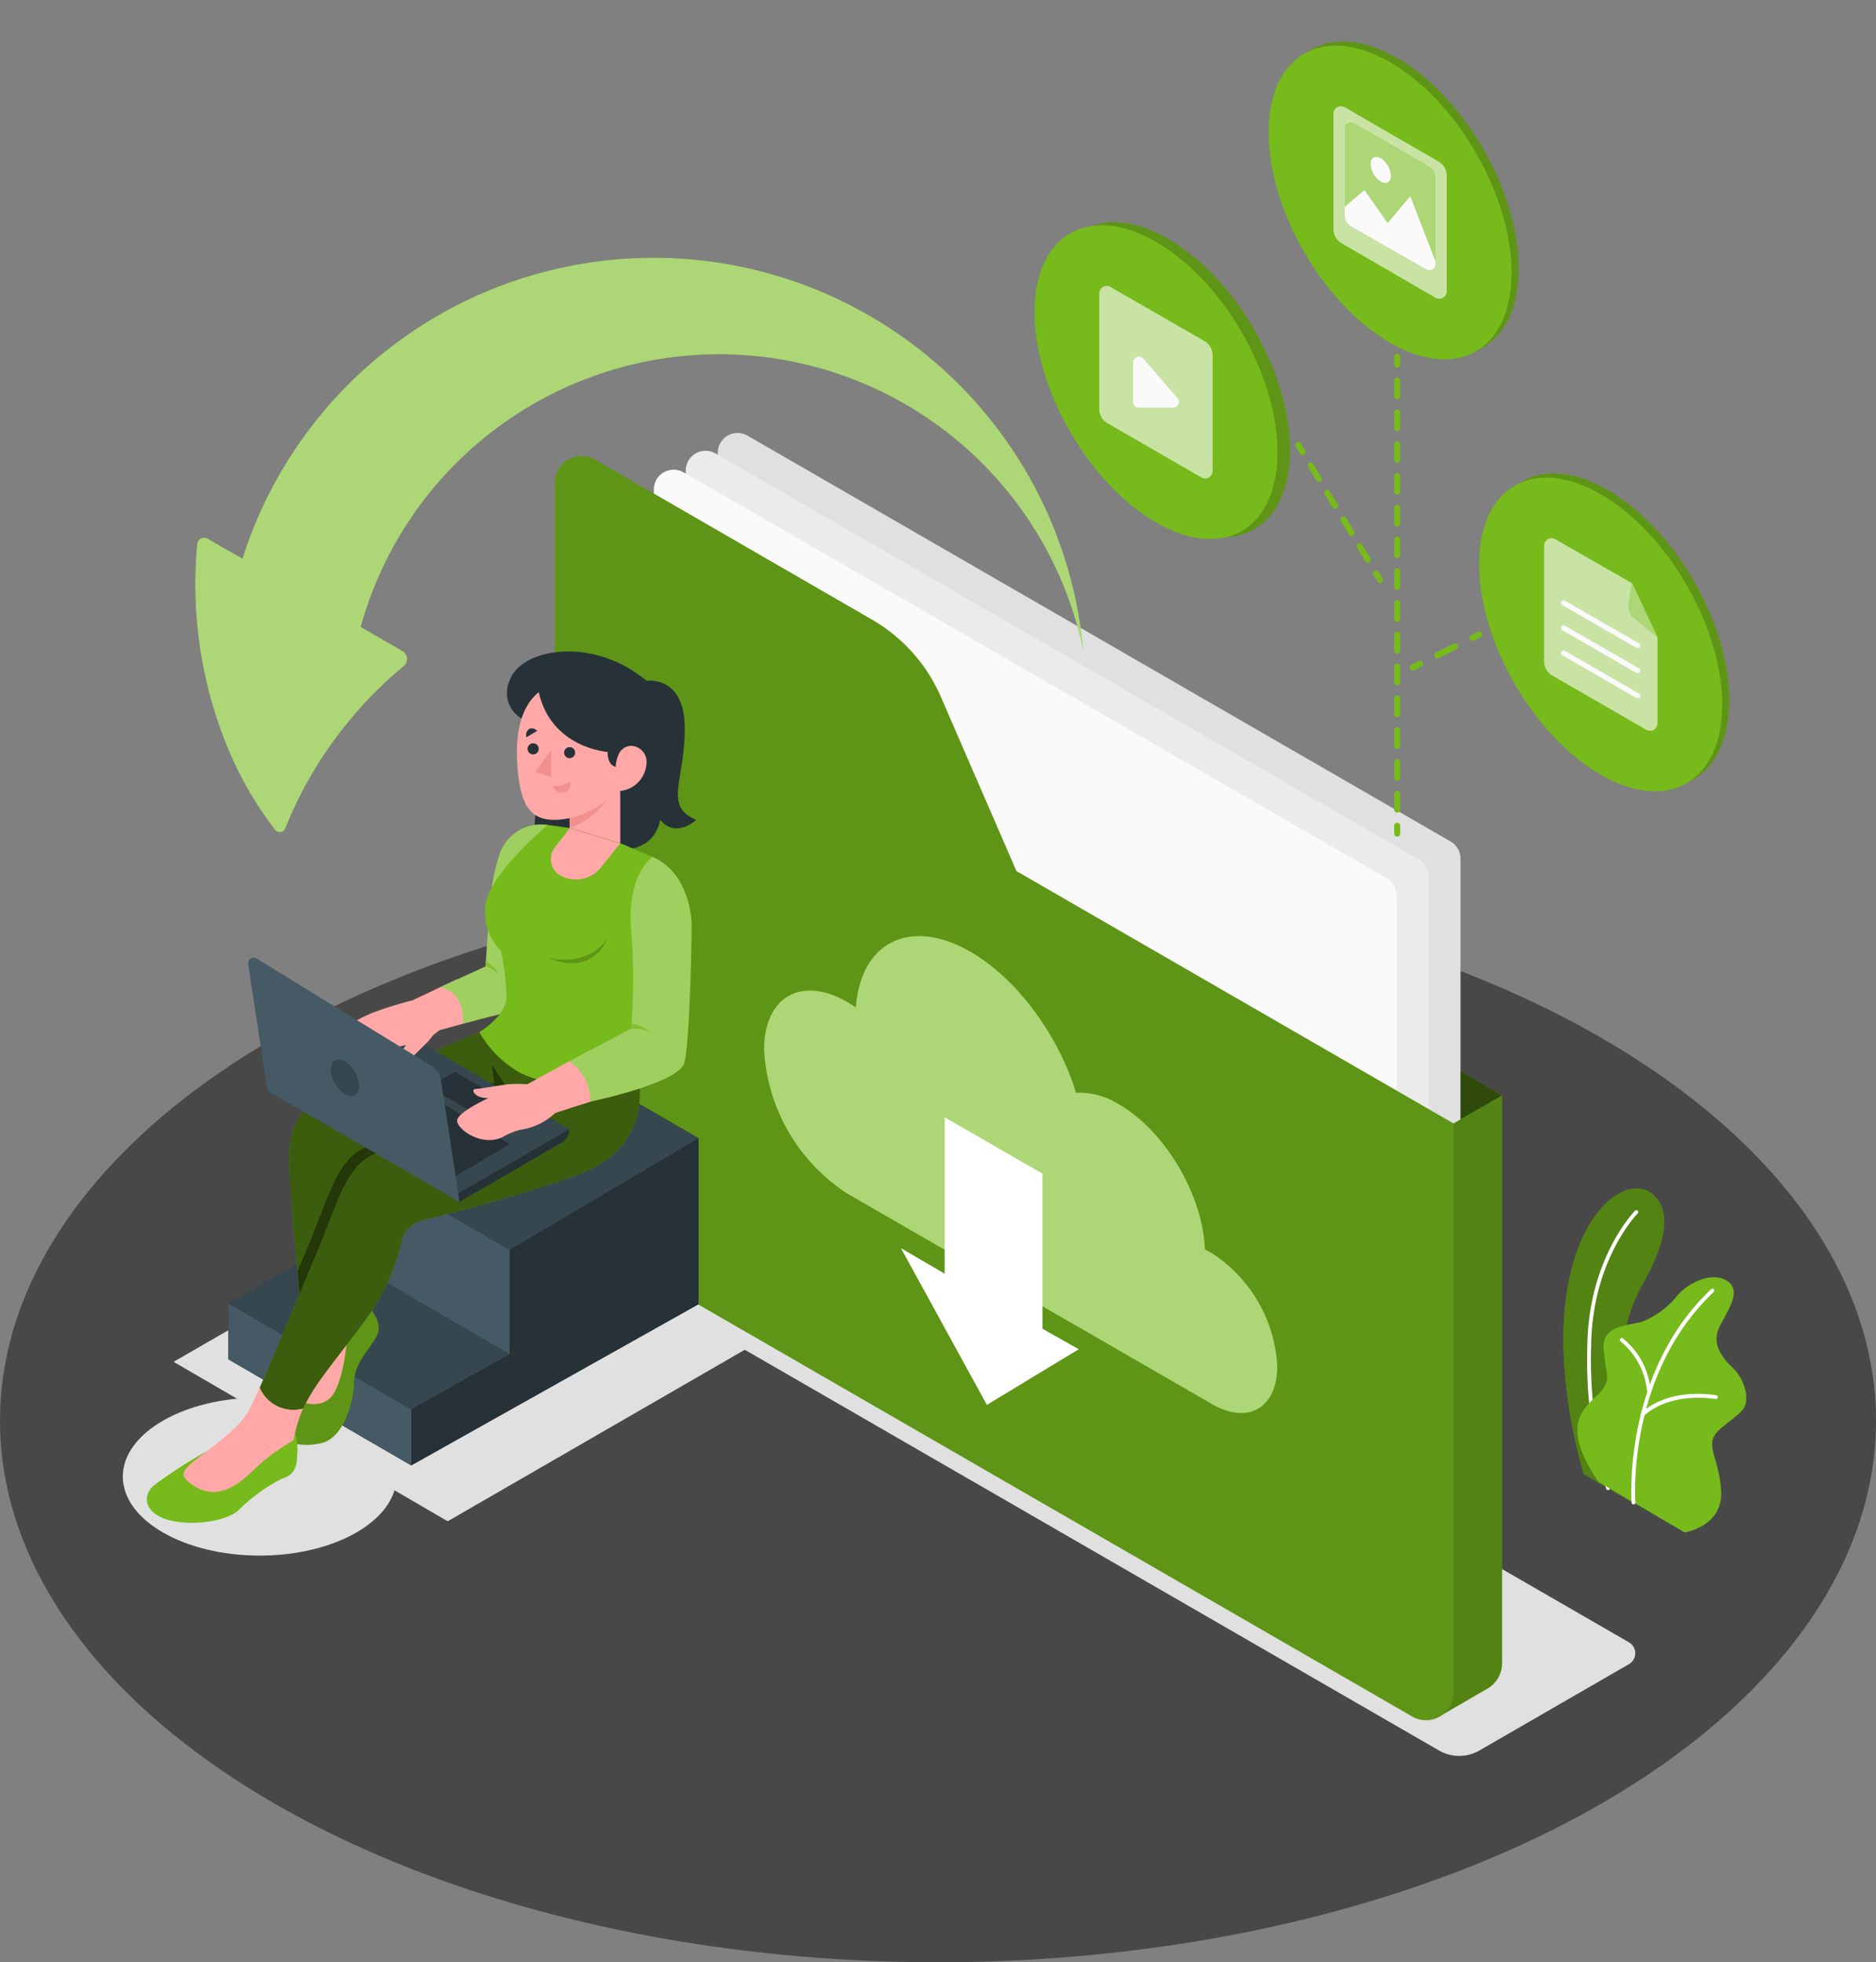 <svg xmlns="http://www.w3.org/2000/svg" width="175.923" height="184.039" viewBox="0 0 175.923 184.039">
  <rect x="0" y="0" width="175.923" height="184.039" fill="#808080" stroke="none"/>
  <g id="Download-amico" transform="translate(-27.06 -13.129)">
    <g id="freepik--Floor--inject-70" transform="translate(27.06 95.595)">
      <ellipse id="Ellipse_36" data-name="Ellipse 36" cx="87.962" cy="50.787" rx="87.962" ry="50.787" transform="translate(0)" fill="#494848"/>
    </g>
    <g id="freepik--Shadows--inject-70" transform="translate(38.577 116.47)">
      <ellipse id="Ellipse_37" data-name="Ellipse 37" cx="12.835" cy="7.41" rx="12.835" ry="7.41" transform="translate(0 27.738)" fill="#e0e0e0"/>
      <path id="Path_51" data-name="Path 51" d="M129.381,300.07,94.025,320.484,68.32,305.53l35.356-20.41Z" transform="translate(-63.558 -281.146)" fill="#e0e0e0"/>
      <path id="Path_52" data-name="Path 52" d="M234.82,335.892,147.9,285.709a1.184,1.184,0,0,1,0-2.056l14.03-8.1a3.752,3.752,0,0,1,3.764,0l86.916,50.179a1.184,1.184,0,0,1,0,2.06l-14.026,8.1A3.78,3.78,0,0,1,234.82,335.892Z" transform="translate(-111.381 -275.047)" fill="#e0e0e0"/>
    </g>
    <g id="freepik--Plant--inject-70" transform="translate(173.663 124.593)">
      <path id="Path_53" data-name="Path 53" d="M400.542,322.427l4.885,2.837a38.087,38.087,0,0,1-1.1-15.782,15.527,15.527,0,0,1,1.973-5.271c.371-.8,3.33-5.737.738-8.009s-8.68,2.249-8.4,14.441A47.252,47.252,0,0,0,400.542,322.427Z" transform="translate(-398.627 -295.635)" fill="#76ba1b"/>
      <path id="Path_54" data-name="Path 54" d="M400.542,322.427l4.885,2.837a38.087,38.087,0,0,1-1.1-15.782,15.527,15.527,0,0,1,1.973-5.271c.371-.8,3.33-5.737.738-8.009s-8.68,2.249-8.4,14.441A47.252,47.252,0,0,0,400.542,322.427Z" transform="translate(-398.627 -295.635)" opacity="0.3"/>
      <path id="Path_55" data-name="Path 55" d="M406.258,327.03a.177.177,0,0,1-.166-.114,41.416,41.416,0,0,1-1.768-13.391c.095-8.219,4.435-12.661,4.478-12.7a.179.179,0,0,1,.253.253c-.043.043-4.281,4.34-4.376,12.456a41.437,41.437,0,0,0,1.744,13.265.174.174,0,0,1-.1.225A.178.178,0,0,1,406.258,327.03Z" transform="translate(-402.074 -298.742)" fill="#fff"/>
      <path id="Path_56" data-name="Path 56" d="M403.95,335.94l8.073,4.735s3.693-.544,3.413-4.02-1.779-4.3.091-5.828,2.367-1.63,2.261-3.129a4.469,4.469,0,0,0-1.578-2.762c-.481-.612-1.8-1.839-.868-3.646s2.194-3.551.32-4.38c-1.117-.493-2.995.126-4.241,1.448a8.055,8.055,0,0,1-3.448,2.58c-1.18.308-3.642.331-3.551,2.367s.612,2.734.118,3.638C403.591,328.681,399.61,329.58,403.95,335.94Z" transform="translate(-400.647 -308.414)" fill="#76ba1b"/>
      <path id="Path_57" data-name="Path 57" d="M414.976,339.7a.182.182,0,0,1-.178-.162c0-.122-.884-12.133,7.461-20.02a.174.174,0,0,1,.249,0,.181.181,0,0,1,0,.253c-8.219,7.769-7.358,19.613-7.347,19.728a.181.181,0,0,1-.162.193Z" transform="translate(-408.402 -310.064)" fill="#fff"/>
      <path id="Path_58" data-name="Path 58" d="M414.8,336.481a.178.178,0,0,1-.178-.162,6.9,6.9,0,0,0-2.486-4.814.178.178,0,0,1-.039-.249.174.174,0,0,1,.245-.039,7.1,7.1,0,0,1,2.62,5.09.182.182,0,0,1-.166.189Z" transform="translate(-406.762 -317.158)" fill="#fff"/>
      <path id="Path_59" data-name="Path 59" d="M417.188,346.581a.166.166,0,0,1-.118-.047.174.174,0,0,1,0-.249c.087-.095,2.182-2.367,7.019-1.689a.178.178,0,0,1,.154.2.182.182,0,0,1-.2.154c-4.64-.639-6.688,1.551-6.707,1.578A.174.174,0,0,1,417.188,346.581Z" transform="translate(-409.761 -325.202)" fill="#fff"/>
    </g>
    <g id="freepik--Folder--inject-70" transform="translate(79.093 53.738)">
      <path id="Path_60" data-name="Path 60" d="M366.774,263.417l-11.264-6.6,6.707,9.225Z" transform="translate(-277.953 -201.28)" fill="#76ba1b"/>
      <path id="Path_61" data-name="Path 61" d="M366.774,263.417l-11.264-6.6,6.707,9.225Z" transform="translate(-277.953 -201.28)" opacity="0.6"/>
      <path id="Path_62" data-name="Path 62" d="M264.5,202.6l-65.926-38.066a1.858,1.858,0,0,1-.931-1.61V117.914a1.862,1.862,0,0,1,2.789-1.614l65.934,38.066a1.866,1.866,0,0,1,.931,1.614V201a1.862,1.862,0,0,1-2.8,1.61Z" transform="translate(-182.371 -116.053)" fill="#e0e0e0"/>
      <path id="Path_63" data-name="Path 63" d="M370.494,276.168l4.557-2.628V326.8a2.726,2.726,0,0,1-1.369,2.367l-4.5,2.608Z" transform="translate(-286.229 -211.403)" fill="#76ba1b"/>
      <path id="Path_64" data-name="Path 64" d="M370.494,276.168l4.557-2.628V326.8a2.726,2.726,0,0,1-1.369,2.367l-4.5,2.608Z" transform="translate(-286.229 -211.403)" opacity="0.3"/>
      <path id="Path_65" data-name="Path 65" d="M256.911,206.852l-65.934-38.066a1.87,1.87,0,0,1-.927-1.614V122.146a1.858,1.858,0,0,1,2.789-1.61L258.773,158.6a1.858,1.858,0,0,1,.931,1.61v45.026a1.862,1.862,0,0,1-2.793,1.614Z" transform="translate(-177.775 -118.616)" fill="#ebebeb"/>
      <path id="Path_66" data-name="Path 66" d="M249.321,211.337l-65.93-38.062a1.866,1.866,0,0,1-.931-1.614V126.646a1.858,1.858,0,0,1,2.79-1.61L251.183,163.1a1.858,1.858,0,0,1,.931,1.618v45.007a1.862,1.862,0,0,1-2.793,1.61Z" transform="translate(-173.18 -121.341)" fill="#fafafa"/>
      <path id="Path_67" data-name="Path 67" d="M158.94,124.1v66.166a5.347,5.347,0,0,0,2.676,4.633l77.726,44.868a2.584,2.584,0,0,0,3.875-2.237V184.147l-40.994-23.673L195.14,144.14a15.482,15.482,0,0,0-6.471-7.256l-25.942-14.993a2.525,2.525,0,0,0-3.788,2.206Z" transform="translate(-158.94 -119.383)" fill="#76ba1b"/>
      <path id="Path_68" data-name="Path 68" d="M158.94,124.1v66.166a5.347,5.347,0,0,0,2.676,4.633l77.726,44.868a2.584,2.584,0,0,0,3.875-2.237V184.147l-40.994-23.673L195.14,144.14a15.482,15.482,0,0,0-6.471-7.256l-25.942-14.993a2.525,2.525,0,0,0-3.788,2.206Z" transform="translate(-158.94 -119.383)" opacity="0.2"/>
      <path id="Path_69" data-name="Path 69" d="M250.652,265.379c-.217-.126-.434-.237-.647-.335-.166-5.09-3.717-11.107-8.057-13.616a6.935,6.935,0,0,0-4.02-1.081c-1.657-5.374-5.465-10.653-9.9-13.225-5.658-3.267-10.3-.911-10.748,5.228-.272-.189-.548-.367-.825-.529-4.3-2.478-7.777-.47-7.777,4.49a17.182,17.182,0,0,0,7.777,13.47l34.208,19.751c3.389,1.973,6.135.371,6.135-3.551A13.483,13.483,0,0,0,250.652,265.379Z" transform="translate(-189.055 -188.462)" fill="#76ba1b"/>
      <path id="Path_70" data-name="Path 70" d="M250.652,265.379c-.217-.126-.434-.237-.647-.335-.166-5.09-3.717-11.107-8.057-13.616a6.935,6.935,0,0,0-4.02-1.081c-1.657-5.374-5.465-10.653-9.9-13.225-5.658-3.267-10.3-.911-10.748,5.228-.272-.189-.548-.367-.825-.529-4.3-2.478-7.777-.47-7.777,4.49a17.182,17.182,0,0,0,7.777,13.47l34.208,19.751c3.389,1.973,6.135.371,6.135-3.551A13.483,13.483,0,0,0,250.652,265.379Z" transform="translate(-189.055 -188.462)" fill="#fff" opacity="0.4"/>
      <path id="Path_71" data-name="Path 71" d="M241.19,290.988l8.061,14.7,8.613-5.22-3.4-1.922V284l-9.177-5.287v14.666Z" transform="translate(-208.738 -214.533)" fill="#fff"/>
    </g>
    <g id="freepik--Arrow--inject-70" transform="translate(45.381 37.312)">
      <path id="Path_72" data-name="Path 72" d="M116.471,74.42a40.454,40.454,0,0,0-38.56,28.219l-3.263-1.879a.651.651,0,0,0-.978.517,40.244,40.244,0,0,0,2.663,18.6,33.537,33.537,0,0,0,4.632,8.179.564.564,0,0,0,.967-.142,37.483,37.483,0,0,1,5.816-9.864,36.738,36.738,0,0,1,5.279-5.33.864.864,0,0,0-.118-1.42l-3.914-2.261a34.878,34.878,0,0,1,67.76,2.19A40.453,40.453,0,0,0,116.471,74.42Z" transform="translate(-73.495 -74.42)" fill="#76ba1b"/>
      <path id="Path_73" data-name="Path 73" d="M116.471,74.42a40.454,40.454,0,0,0-38.56,28.219l-3.263-1.879a.651.651,0,0,0-.978.517,40.244,40.244,0,0,0,2.663,18.6,33.537,33.537,0,0,0,4.632,8.179.564.564,0,0,0,.967-.142,37.483,37.483,0,0,1,5.816-9.864,36.738,36.738,0,0,1,5.279-5.33.864.864,0,0,0-.118-1.42l-3.914-2.261a34.878,34.878,0,0,1,67.76,2.19A40.453,40.453,0,0,0,116.471,74.42Z" transform="translate(-73.495 -74.42)" fill="#fff" opacity="0.4"/>
    </g>
    <g id="freepik--Files--inject-70" transform="translate(119.353 13.129)">
      <ellipse id="Ellipse_38" data-name="Ellipse 38" cx="9.304" cy="16.114" rx="9.304" ry="16.114" transform="translate(22.619 9.304) rotate(-30)" fill="#76ba1b"/>
      <ellipse id="Ellipse_39" data-name="Ellipse 39" cx="9.304" cy="16.114" rx="9.304" ry="16.114" transform="translate(22.619 9.304) rotate(-30)" opacity="0.2"/>
      <ellipse id="Ellipse_40" data-name="Ellipse 40" cx="9.304" cy="16.114" rx="9.304" ry="16.114" transform="translate(21.95 9.69) rotate(-30)" fill="#76ba1b"/>
      <path id="Path_74" data-name="Path 74" d="M344.789,51.254l8.771,5.09a.7.7,0,0,0,1.057-.608V44.886a1.535,1.535,0,0,0-.789-1.33l-8.771-5.074A.7.7,0,0,0,344,39.09V49.94a1.535,1.535,0,0,0,.789,1.314Z" transform="translate(-311.244 -28.421)" fill="#76ba1b"/>
      <path id="Path_75" data-name="Path 75" d="M344.789,51.254l8.771,5.09a.7.7,0,0,0,1.057-.608V44.886a1.535,1.535,0,0,0-.789-1.33l-8.771-5.074A.7.7,0,0,0,344,39.09V49.94a1.535,1.535,0,0,0,.789,1.314Z" transform="translate(-311.244 -28.421)" fill="#fff" opacity="0.6"/>
      <path id="Path_76" data-name="Path 76" d="M347.285,51.986l7.051,4.052a.56.56,0,0,0,.844-.5V47.409a1.231,1.231,0,0,0-.615-1.065l-7.051-4.068a.564.564,0,0,0-.844.489V50.9A1.231,1.231,0,0,0,347.285,51.986Z" transform="translate(-312.86 -30.731)" fill="#76ba1b"/>
      <path id="Path_77" data-name="Path 77" d="M355.18,47.4v8.128a.56.56,0,0,1-.844.489l-7.051-4.04a1.219,1.219,0,0,1-.616-1.061V42.76a.56.56,0,0,1,.844-.489l7.051,4.072A1.219,1.219,0,0,1,355.18,47.4Z" transform="translate(-312.86 -30.726)" fill="#fff" opacity="0.4"/>
      <path id="Path_78" data-name="Path 78" d="M355.18,65v.288a.56.56,0,0,1-.844.489l-7.051-4.04a1.219,1.219,0,0,1-.615-1.061v-.789l1.846-1.578,2.178,3.1,2.127-2.529Z" transform="translate(-312.861 -40.484)" fill="#fafafa"/>
      <path id="Path_79" data-name="Path 79" d="M352.83,51.09a2.107,2.107,0,0,0,.947,1.645c.525.3.951.059.951-.548a2.107,2.107,0,0,0-.951-1.645C353.256,50.253,352.83,50.486,352.83,51.09Z" transform="translate(-316.59 -35.706)" fill="#fafafa"/>
      <ellipse id="Ellipse_41" data-name="Ellipse 41" cx="9.304" cy="16.114" rx="9.304" ry="16.114" transform="translate(42.367 49.812) rotate(-30)" fill="#76ba1b"/>
      <ellipse id="Ellipse_42" data-name="Ellipse 42" cx="9.304" cy="16.114" rx="9.304" ry="16.114" transform="translate(42.367 49.812) rotate(-30)" opacity="0.2"/>
      <ellipse id="Ellipse_43" data-name="Ellipse 43" cx="9.304" cy="16.114" rx="9.304" ry="16.114" transform="translate(41.699 50.202) rotate(-30)" fill="#76ba1b"/>
      <path id="Path_80" data-name="Path 80" d="M395.107,141.157a.706.706,0,0,0-1.057.612v10.85a1.527,1.527,0,0,0,.769,1.326l8.791,5.078a.7.7,0,0,0,1.073-.623v-8.053l-2.367-5.046Z" transform="translate(-341.547 -90.587)" fill="#76ba1b"/>
      <path id="Path_81" data-name="Path 81" d="M395.107,141.157a.706.706,0,0,0-1.057.612v10.85a1.527,1.527,0,0,0,.769,1.326l8.791,5.078a.7.7,0,0,0,1.073-.623v-8.053l-2.367-5.046Z" transform="translate(-341.547 -90.587)" fill="#fff" opacity="0.6"/>
      <path id="Path_82" data-name="Path 82" d="M414.1,153.646l.308-1.846,2.367,5.05-2.15-1.772a1.527,1.527,0,0,1-.525-1.432Z" transform="translate(-353.669 -97.087)" fill="#76ba1b"/>
      <path id="Path_83" data-name="Path 83" d="M414.1,153.646l.308-1.846,2.367,5.05-2.15-1.772a1.527,1.527,0,0,1-.525-1.432Z" transform="translate(-353.669 -97.087)" fill="#fff" opacity="0.4"/>
      <path id="Path_84" data-name="Path 84" d="M405.28,160.341a.24.24,0,0,1-.122-.036l-6.94-4a.245.245,0,0,1-.087-.331.241.241,0,0,1,.327-.087l6.944,4a.245.245,0,0,1,.087.331.237.237,0,0,1-.209.114Z" transform="translate(-343.997 -99.545)" fill="#fafafa"/>
      <path id="Path_85" data-name="Path 85" d="M405.28,166.289a.28.28,0,0,1-.122-.032l-6.94-4.009a.245.245,0,0,1-.087-.331.241.241,0,0,1,.328-.087l6.944,3.993a.245.245,0,0,1,.087.331A.237.237,0,0,1,405.28,166.289Z" transform="translate(-343.998 -103.141)" fill="#fafafa"/>
      <path id="Path_86" data-name="Path 86" d="M405.28,172.249a.281.281,0,0,1-.122-.032l-6.94-4.009a.245.245,0,0,1-.087-.331.241.241,0,0,1,.328-.087L405.4,171.8a.241.241,0,0,1-.122.45Z" transform="translate(-343.998 -106.749)" fill="#fafafa"/>
      <ellipse id="Ellipse_44" data-name="Ellipse 44" cx="9.336" cy="16.169" rx="9.336" ry="16.169" transform="translate(1.105 26.252) rotate(-29.887)" fill="#76ba1b"/>
      <ellipse id="Ellipse_45" data-name="Ellipse 45" cx="9.336" cy="16.169" rx="9.336" ry="16.169" transform="translate(1.105 26.252) rotate(-29.887)" opacity="0.2"/>
      <ellipse id="Ellipse_46" data-name="Ellipse 46" cx="9.304" cy="16.114" rx="9.304" ry="16.114" transform="translate(0 26.539) rotate(-30)" fill="#76ba1b"/>
      <path id="Path_87" data-name="Path 87" d="M289.111,93.983l8.791,5.074a.7.7,0,0,0,1.057-.608V87.6a1.535,1.535,0,0,0-.769-1.33L289.383,81.2a.7.7,0,0,0-1.053.608v10.85A1.539,1.539,0,0,0,289.111,93.983Z" transform="translate(-277.539 -54.283)" fill="#76ba1b"/>
      <path id="Path_88" data-name="Path 88" d="M289.111,93.983l8.791,5.074a.7.7,0,0,0,1.057-.608V87.6a1.535,1.535,0,0,0-.769-1.33L289.383,81.2a.7.7,0,0,0-1.053.608v10.85A1.539,1.539,0,0,0,289.111,93.983Z" transform="translate(-277.539 -54.283)" fill="#fff" opacity="0.6"/>
      <path id="Path_89" data-name="Path 89" d="M296.38,98.469v3.681a.548.548,0,0,0,.548.548h3.192a.548.548,0,0,0,.414-.907l-3.192-3.681a.548.548,0,0,0-.963.359Z" transform="translate(-282.413 -64.466)" fill="#fafafa"/>
      <path id="Path_90" data-name="Path 90" d="M358.72,98.516a.28.28,0,0,1-.28-.28V97.49a.28.28,0,0,1,.28-.28.276.276,0,0,1,.276.28v.746a.276.276,0,0,1-.276.28Z" transform="translate(-319.987 -64.036)" fill="#76ba1b"/>
      <path id="Path_91" data-name="Path 91" d="M358.72,143.685a.28.28,0,0,1-.28-.28v-1.491a.28.28,0,0,1,.28-.28.276.276,0,0,1,.276.28V143.4a.276.276,0,0,1-.276.28Zm0-2.983a.28.28,0,0,1-.28-.28v-1.487a.28.28,0,0,1,.28-.28.276.276,0,0,1,.276.28v1.476a.276.276,0,0,1-.276.292Zm0-2.979a.28.28,0,0,1-.28-.28v-1.491a.28.28,0,0,1,.28-.28.276.276,0,0,1,.276.28v1.491a.276.276,0,0,1-.276.28Zm0-2.983a.28.28,0,0,1-.28-.28v-1.491a.278.278,0,0,1,.556,0v1.491a.276.276,0,0,1-.276.28Zm0-2.979a.28.28,0,0,1-.28-.28V129.99a.28.28,0,0,1,.28-.28.276.276,0,0,1,.276.28v1.491a.276.276,0,0,1-.276.28Zm0-2.983a.28.28,0,0,1-.28-.28V127a.28.28,0,0,1,.28-.28A.276.276,0,0,1,359,127v1.491a.276.276,0,0,1-.276.292Zm0-2.983a.276.276,0,0,1-.28-.276v-1.491a.28.28,0,0,1,.28-.28.276.276,0,0,1,.276.28v1.491a.276.276,0,0,1-.276.292Zm0-2.979a.28.28,0,0,1-.28-.28v-1.491a.28.28,0,0,1,.28-.28.276.276,0,0,1,.276.28v1.491a.276.276,0,0,1-.276.28Zm0-2.983a.28.28,0,0,1-.28-.28v-1.487a.28.28,0,0,1,.28-.28.276.276,0,0,1,.276.28v1.487a.276.276,0,0,1-.276.28Zm0-2.979a.28.28,0,0,1-.28-.28v-1.491a.28.28,0,0,1,.28-.28.276.276,0,0,1,.276.28v1.491a.276.276,0,0,1-.276.28Zm0-2.983a.28.28,0,0,1-.28-.28V112.1a.278.278,0,0,1,.556,0v1.48a.276.276,0,0,1-.276.292Zm0-2.979a.28.28,0,0,1-.28-.28v-1.491a.28.28,0,0,1,.28-.28.276.276,0,0,1,.276.28v1.491a.276.276,0,0,1-.276.28Zm0-2.983a.28.28,0,0,1-.28-.28v-1.491a.28.28,0,0,1,.28-.28.276.276,0,0,1,.276.28v1.491a.276.276,0,0,1-.276.28Zm0-2.983a.276.276,0,0,1-.28-.276V103.16a.28.28,0,0,1,.28-.28.276.276,0,0,1,.276.28v1.491A.276.276,0,0,1,358.72,104.928Z" transform="translate(-319.987 -67.469)" fill="#76ba1b"/>
      <path id="Path_92" data-name="Path 92" d="M358.72,210a.276.276,0,0,1-.28-.276v-.746a.28.28,0,0,1,.28-.28.276.276,0,0,1,.276.28v.746A.276.276,0,0,1,358.72,210Z" transform="translate(-319.987 -131.537)" fill="#76ba1b"/>
      <path id="Path_93" data-name="Path 93" d="M376.572,164.125a.272.272,0,0,1-.249-.154.276.276,0,0,1,.126-.375l.667-.331a.278.278,0,0,1,.249.5l-.667.335A.28.28,0,0,1,376.572,164.125Z" transform="translate(-330.796 -104.011)" fill="#76ba1b"/>
      <path id="Path_94" data-name="Path 94" d="M368.239,167.478a.272.272,0,0,1-.249-.154.276.276,0,0,1,.126-.395l1.641-.817a.293.293,0,1,1,.268.521l-1.661.817A.28.28,0,0,1,368.239,167.478Z" transform="translate(-325.745 -105.73)" fill="#76ba1b"/>
      <path id="Path_95" data-name="Path 95" d="M362.389,171.132a.272.272,0,0,1-.249-.154.276.276,0,0,1,.126-.395l.667-.331a.284.284,0,1,1,.268.5l-.667.331A.28.28,0,0,1,362.389,171.132Z" transform="translate(-322.203 -108.237)" fill="#76ba1b"/>
      <path id="Path_96" data-name="Path 96" d="M335.608,119.441a.272.272,0,0,1-.237-.134l-.395-.639a.276.276,0,0,1,.091-.395.284.284,0,0,1,.395.095l.395.639a.276.276,0,0,1-.241.422Z" transform="translate(-305.752 -76.762)" fill="#76ba1b"/>
      <path id="Path_97" data-name="Path 97" d="M343.518,132.485a.28.28,0,0,1-.241-.134l-.765-1.263a.28.28,0,1,1,.477-.292l.765,1.263a.284.284,0,0,1-.095.395A.268.268,0,0,1,343.518,132.485Zm-1.531-2.525a.28.28,0,0,1-.241-.134l-.765-1.263a.284.284,0,0,1,.095-.395.28.28,0,0,1,.395.095l.765,1.263a.284.284,0,0,1-.237.426Zm-1.531-2.525a.288.288,0,0,1-.241-.138l-.765-1.263a.28.28,0,0,1,.477-.288l.762,1.251a.276.276,0,0,1-.091.395A.3.3,0,0,1,340.456,127.434Zm-1.531-2.529a.284.284,0,0,1-.241-.134l-.765-1.263a.28.28,0,0,1,.481-.288l.765,1.263a.276.276,0,0,1-.241.422Z" transform="translate(-307.538 -79.701)" fill="#76ba1b"/>
      <path id="Path_98" data-name="Path 98" d="M354.058,149.907a.276.276,0,0,1-.237-.138l-.395-.635a.28.28,0,0,1,.477-.292l.395.639a.272.272,0,0,1-.241.426Z" transform="translate(-316.931 -95.222)" fill="#76ba1b"/>
    </g>
    <g id="freepik--Stairs--inject-70" transform="translate(48.476 109.937)">
      <path id="Path_99" data-name="Path 99" d="M108.28,258.49l-17.7,10.467v9.781l-9.24,5.177v5.259l17.147,9.947,26.936-15.115V268.437Z" transform="translate(-81.34 -258.49)" fill="#263238"/>
      <path id="Path_100" data-name="Path 100" d="M81.34,322.93l17.147,9.947v5.259L81.34,328.189Z" transform="translate(-81.34 -297.505)" fill="#455a64"/>
      <path id="Path_101" data-name="Path 101" d="M134.036,294.171v9.781l-9.237,5.173v5.259l26.936-15.115V283.7Z" transform="translate(-107.653 -273.753)" fill="#263238"/>
      <path id="Path_102" data-name="Path 102" d="M98.487,324.933l9.236-5.173L90.58,309.81l-9.24,5.177Z" transform="translate(-81.34 -289.562)" fill="#37474f"/>
      <path id="Path_103" data-name="Path 103" d="M121.9,304.752v-9.781L104.76,285.02V294.8Z" transform="translate(-95.52 -274.553)" fill="#455a64"/>
      <path id="Path_104" data-name="Path 104" d="M121.9,278.908l-17.143-9.951,17.7-10.467,17.143,9.947Z" transform="translate(-95.52 -258.49)" fill="#37474f"/>
    </g>
    <g id="freepik--Character--inject-70" transform="translate(40.825 74.229)">
      <path id="Path_105" data-name="Path 105" d="M156.67,193.37s-4.222,5.918-1.712,7.966,8.013.395,8.234-.58S156.67,193.37,156.67,193.37Z" transform="translate(-117.778 -183.355)" fill="#263238"/>
      <path id="Path_106" data-name="Path 106" d="M103.2,324.65,97,332.9l1.724,1.361a4.944,4.944,0,0,0,3.366-3.8,39.457,39.457,0,0,0,1.113-5.812Z" transform="translate(-83.17 -262.838)" fill="#ffa8a7"/>
      <path id="Path_107" data-name="Path 107" d="M101.6,323.23s1.724,1.578.963,2.963-2.083,2.525-2.123,4.368-.963,5.129-3.006,5.65-4.044-.189-4-.915a16.283,16.283,0,0,1,1.409-3.251s1.878,1.164,3.263.039,1.7-5.847,1.7-5.847Z" transform="translate(-81.008 -261.978)" fill="#76ba1b"/>
      <path id="Path_108" data-name="Path 108" d="M101.6,323.23s1.724,1.578.963,2.963-2.083,2.525-2.123,4.368-.963,5.129-3.006,5.65-4.044-.189-4-.915a16.283,16.283,0,0,1,1.409-3.251s1.878,1.164,3.263.039,1.7-5.847,1.7-5.847Z" transform="translate(-81.008 -261.978)" opacity="0.2"/>
      <path id="Path_109" data-name="Path 109" d="M113.6,258.47s-13.833,5.851-14.954,6.427-3.085,1.578-2.888,6.088,1.33,15.679,1.33,15.679l7.583-14.6,19.582-9.307Z" transform="translate(-82.41 -222.77)" fill="#76ba1b"/>
      <path id="Path_110" data-name="Path 110" d="M113.6,258.47s-13.833,5.851-14.954,6.427-3.085,1.578-2.888,6.088,1.33,15.679,1.33,15.679l7.583-14.6,19.582-9.307Z" transform="translate(-82.41 -222.77)" opacity="0.5"/>
      <path id="Path_111" data-name="Path 111" d="M97.72,287.738c.292,3.188.556,5.78.556,5.78l7.583-14.6,13.963-6.648-3.156-2.482c-4.462,2.241-10.945,5.492-12.882,6.486-2.462,1.263-3.224,4.833-5.346,9.793C98.2,286.614,97.961,287.166,97.72,287.738Z" transform="translate(-83.606 -229.623)" fill="#76ba1b"/>
      <path id="Path_112" data-name="Path 112" d="M97.72,287.738c.292,3.188.556,5.78.556,5.78l7.583-14.6,13.963-6.648-3.156-2.482c-4.462,2.241-10.945,5.492-12.882,6.486-2.462,1.263-3.224,4.833-5.346,9.793C98.2,286.614,97.961,287.166,97.72,287.738Z" transform="translate(-83.606 -229.623)" opacity="0.7"/>
      <path id="Path_113" data-name="Path 113" d="M143.89,266.03l1.428,2.158-1.117.17Z" transform="translate(-111.559 -227.347)" fill="#76ba1b"/>
      <path id="Path_114" data-name="Path 114" d="M143.89,266.03l1.428,2.158-1.117.17Z" transform="translate(-111.559 -227.347)" opacity="0.7"/>
      <path id="Path_115" data-name="Path 115" d="M75.852,353.81a5.133,5.133,0,0,1,.2,2c0,1.669-.667,2.02-1.491,2.3a16.024,16.024,0,0,0-3.946,2.857c-.671.781-3.377,1.578-6.052,1.113s-3.239-2.233-1.953-3.366a43.524,43.524,0,0,1,4.952-3.2Z" transform="translate(-61.947 -280.493)" fill="#76ba1b"/>
      <path id="Path_116" data-name="Path 116" d="M124.128,265.117l-5.95-1.377s-16.528,8.286-18.99,9.548-3.22,4.837-5.35,9.8c-1.578,3.732-3.681,8.854-5.058,11.931a3.417,3.417,0,0,0,4.08,1.945h0c1.05-2.292,2.9-4.34,5.6-7.986a19.9,19.9,0,0,0,3.606-7.615,2.671,2.671,0,0,1,1.973-2.048c2.726-.663,8.286-2.1,14.157-4.123C126.472,272.341,124.128,265.117,124.128,265.117Z" transform="translate(-78.193 -225.96)" fill="#76ba1b"/>
      <path id="Path_117" data-name="Path 117" d="M124.128,265.117l-5.95-1.377s-16.528,8.286-18.99,9.548-3.22,4.837-5.35,9.8c-1.578,3.732-3.681,8.854-5.058,11.931a3.417,3.417,0,0,0,4.08,1.945h0c1.05-2.292,2.9-4.34,5.6-7.986a19.9,19.9,0,0,0,3.606-7.615,2.671,2.671,0,0,1,1.973-2.048c2.726-.663,8.286-2.1,14.157-4.123C126.472,272.341,124.128,265.117,124.128,265.117Z" transform="translate(-78.193 -225.96)" opacity="0.5"/>
      <path id="Path_118" data-name="Path 118" d="M77.82,343c-.454,1.014-.829,1.807-1.085,2.253-1.038,1.8-4.064,3.756-5.129,4.679s-1.29,1.27-.272,2.052c2.576,1.973,4.81-.181,6.254-1.578a17.889,17.889,0,0,1,3.156-2.316.643.643,0,0,0,.32-.434,10.791,10.791,0,0,1,.84-2.707h0A3.42,3.42,0,0,1,77.82,343Z" transform="translate(-67.233 -273.948)" fill="#ffa8a7"/>
      <path id="Path_119" data-name="Path 119" d="M119.865,266.008l-10.4,6.005-17.3-10,10.4-6.131Z" transform="translate(-80.239 -221.202)" fill="#37474f"/>
      <path id="Path_120" data-name="Path 120" d="M132.852,271.585l-3.9-2.253,2.446-1.413,3.906,2.253Z" transform="translate(-102.514 -228.491)" fill="#263238"/>
      <path id="Path_121" data-name="Path 121" d="M127.185,278.675l5.259-3.1L122.17,269.36Z" transform="translate(-98.409 -229.363)" fill="#263238"/>
      <path id="Path_122" data-name="Path 122" d="M118.977,245.92l-4.163,1.973a36.882,36.882,0,0,0-3.673,1.136s-2.9,1.184-3.03,1.973,2.174,2.647,4.2,1.736a6.593,6.593,0,0,1,1.693-.612,5.918,5.918,0,0,0,3.326-1.428l3.366-.923S122.43,246.405,118.977,245.92Z" transform="translate(-89.894 -215.171)" fill="#ffa8a7"/>
      <path id="Path_123" data-name="Path 123" d="M124.8,258.382c-.481.517-1.854,1.819-2.154,2.194s-1.01-.592.233-2.032a11.69,11.69,0,0,0,3-1.633A11.787,11.787,0,0,1,124.8,258.382Z" transform="translate(-98.407 -221.825)" fill="#ffa8a7"/>
      <path id="Path_124" data-name="Path 124" d="M141.7,209.161h0a4.088,4.088,0,0,0-4.522,2.742,17.923,17.923,0,0,0-.848,4.092c-.359,4.285-.458,6.427-.458,6.427l-4.309,1.973s2.328.11,2.17,3.393l5.362-1.361Z" transform="translate(-104.094 -192.885)" fill="#76ba1b"/>
      <path id="Path_125" data-name="Path 125" d="M141.7,209.161h0a4.088,4.088,0,0,0-4.522,2.742,17.923,17.923,0,0,0-.848,4.092c-.359,4.285-.458,6.427-.458,6.427l-4.309,1.973s2.308.11,2.17,3.393l5.362-1.361Z" transform="translate(-104.094 -192.885)" fill="#fff" opacity="0.3"/>
      <path id="Path_126" data-name="Path 126" d="M142.48,242.081a2.979,2.979,0,0,1,1.27.789,3.206,3.206,0,0,0-1.247-1.29Z" transform="translate(-110.706 -212.544)" fill="#76ba1b"/>
      <path id="Path_127" data-name="Path 127" d="M142.48,242.081a2.979,2.979,0,0,1,1.27.789,3.206,3.206,0,0,0-1.247-1.29Z" transform="translate(-110.706 -212.544)" fill="#fff" opacity="0.1"/>
      <path id="Path_128" data-name="Path 128" d="M149.541,174.534a2.783,2.783,0,0,1-1.7-3.792c.959-3,7.741-4.289,12.847,0,0,0,3.583-.552,3.583,4.451s-2,7.287,1.081,8.589c0,0-1.882,1.783-3.4,0,0,0-.32,3.906-6.092,2.545Z" transform="translate(-113.825 -167.987)" fill="#263238"/>
      <path id="Path_129" data-name="Path 129" d="M154.194,210.944l3.022,1.286v8.862a19.657,19.657,0,0,0-1.511,7.149v4.387s-6.179,2.2-10.969-.182a10.2,10.2,0,0,1-3.756-3.784s2.553-1.5,2.553-3.338a25.545,25.545,0,0,0-.509-4.265,5.129,5.129,0,0,1-1.472-4.3c.339-2.928,5.847-7.524,5.847-7.524l2.052.28Z" transform="translate(-109.797 -192.963)" fill="#76ba1b"/>
      <path id="Path_130" data-name="Path 130" d="M167.193,202.565l-4.743-1.424V195.4h4.743Z" transform="translate(-122.796 -184.584)" fill="#ffa8a7"/>
      <path id="Path_131" data-name="Path 131" d="M162.45,201.221a7.623,7.623,0,0,0,4.34-4.143V195.5h-4.34Z" transform="translate(-122.796 -184.645)" fill="#f28f8f"/>
      <path id="Path_132" data-name="Path 132" d="M153.743,175.536s-4.34.253-3.8,7.674c.249,3.429,1.049,5.2,3.693,5.074,2.991-.146,7.24-2.2,6.964-8.073S153.743,175.536,153.743,175.536Z" transform="translate(-115.194 -172.497)" fill="#ffa8a7"/>
      <path id="Path_133" data-name="Path 133" d="M162.749,182.244s-1.184.316-1.184-1.389c0,0-5.287-.359-6.455-5.607,0,0,.521-1.578,3.823-1.578s6.072,2.916,5.212,6.928Z" transform="translate(-118.352 -171.428)" fill="#263238"/>
      <path id="Path_134" data-name="Path 134" d="M155.775,191.36v2.553l-1.5-.458Z" transform="translate(-117.85 -182.138)" fill="#f28f8f"/>
      <path id="Path_135" data-name="Path 135" d="M162.162,191.251a.517.517,0,1,1-.15-.368.521.521,0,0,1,.15.368Z" transform="translate(-121.991 -181.757)" fill="#263238"/>
      <path id="Path_136" data-name="Path 136" d="M153.5,190.337a.521.521,0,1,1-.517-.517A.521.521,0,0,1,153.5,190.337Z" transform="translate(-116.748 -181.206)" fill="#263238"/>
      <path id="Path_137" data-name="Path 137" d="M152.129,187.1l1.018-.6s-.395-.395-.789-.162A.71.71,0,0,0,152.129,187.1Z" transform="translate(-116.527 -179.053)" fill="#263238"/>
      <path id="Path_138" data-name="Path 138" d="M158.4,199.31a2.64,2.64,0,0,0,1.673-.45s.114.884-.623,1.049a.951.951,0,0,1-1.05-.6Z" transform="translate(-120.344 -186.679)" fill="#f28f8f"/>
      <path id="Path_139" data-name="Path 139" d="M173.406,192.571a2.869,2.869,0,0,1,.233-1.259,1.33,1.33,0,0,1,1.156-.9,1.5,1.5,0,0,1,1.491,1.7,2.745,2.745,0,0,1-2.825,2.545Z" transform="translate(-129.428 -181.562)" fill="#ffa8a7"/>
      <path id="Path_140" data-name="Path 140" d="M159.738,210l-1.4,1.819a1.771,1.771,0,0,0,.58,2.647h0a3.022,3.022,0,0,0,3.76-.789l1.8-2.253Z" transform="translate(-120.084 -193.424)" fill="#ffa8a7"/>
      <path id="Path_141" data-name="Path 141" d="M146.234,265.4l-3.946,2.158a12.278,12.278,0,0,0-1.823,0c-.7.087-2.565.426-3.046.446s-.02.919,1.243.84c0,0-2.845,1.3-2.947,2.083s2.281,2.557,4.269,1.578a6.453,6.453,0,0,1,1.661-.679,5.962,5.962,0,0,0,3.267-1.578l3.326-1.065S149.7,265.739,146.234,265.4Z" transform="translate(-106.608 -226.965)" fill="#ffa8a7"/>
      <path id="Path_142" data-name="Path 142" d="M170.166,216.82s-2.419,1.649-2,6.778a60.219,60.219,0,0,1,0,9.323l-5.792,3.066a4.423,4.423,0,0,1,1.973,3.784s8.317-1.712,8.814-3.65.679-11.205.679-12.815S173.189,218.106,170.166,216.82Z" transform="translate(-122.748 -197.553)" fill="#76ba1b"/>
      <path id="Path_143" data-name="Path 143" d="M170.166,216.82s-2.419,1.649-2,6.778a60.219,60.219,0,0,1,0,9.323l-5.792,3.066a4.423,4.423,0,0,1,1.973,3.784s8.317-1.712,8.814-3.65.679-11.205.679-12.815S173.189,218.106,170.166,216.82Z" transform="translate(-122.748 -197.553)" fill="#fff" opacity="0.3"/>
      <path id="Path_144" data-name="Path 144" d="M177.06,256.94a4.734,4.734,0,0,1,1.862.339,3.977,3.977,0,0,0-1.827-.789Z" transform="translate(-131.642 -221.571)" fill="#76ba1b"/>
      <path id="Path_145" data-name="Path 145" d="M177.06,256.94a4.734,4.734,0,0,1,1.862.339,3.977,3.977,0,0,0-1.827-.789Z" transform="translate(-131.642 -221.571)" fill="#fff" opacity="0.1"/>
      <path id="Path_146" data-name="Path 146" d="M86.037,241.412l1.807,11.837a.035.035,0,0,0,0,.02l17.972,10.424a.028.028,0,0,0,.039-.028L104.1,252.179a1.689,1.689,0,0,0-.789-1.184l-16.477-10.12a.525.525,0,0,0-.8.537Z" transform="translate(-76.527 -212.068)" fill="#455a64"/>
      <path id="Path_147" data-name="Path 147" d="M136.083,288.372l9.6-5.559a1.464,1.464,0,0,0,.73-1.263h0L136,287.555Z" transform="translate(-106.782 -236.743)" fill="#263238"/>
      <path id="Path_148" data-name="Path 148" d="M108.331,267.482c0,.848-.592,1.184-1.326.765a2.931,2.931,0,0,1-1.326-2.3c0-.844.6-1.184,1.326-.765a2.928,2.928,0,0,1,1.326,2.3Z" transform="translate(-88.425 -226.727)" fill="#37474f"/>
      <path id="Path_149" data-name="Path 149" d="M157.25,238.146s3.626.986,5.551-1.736C162.8,236.41,161.555,239.925,157.25,238.146Z" transform="translate(-119.648 -209.413)" opacity="0.2"/>
    </g>
  </g>
</svg>
